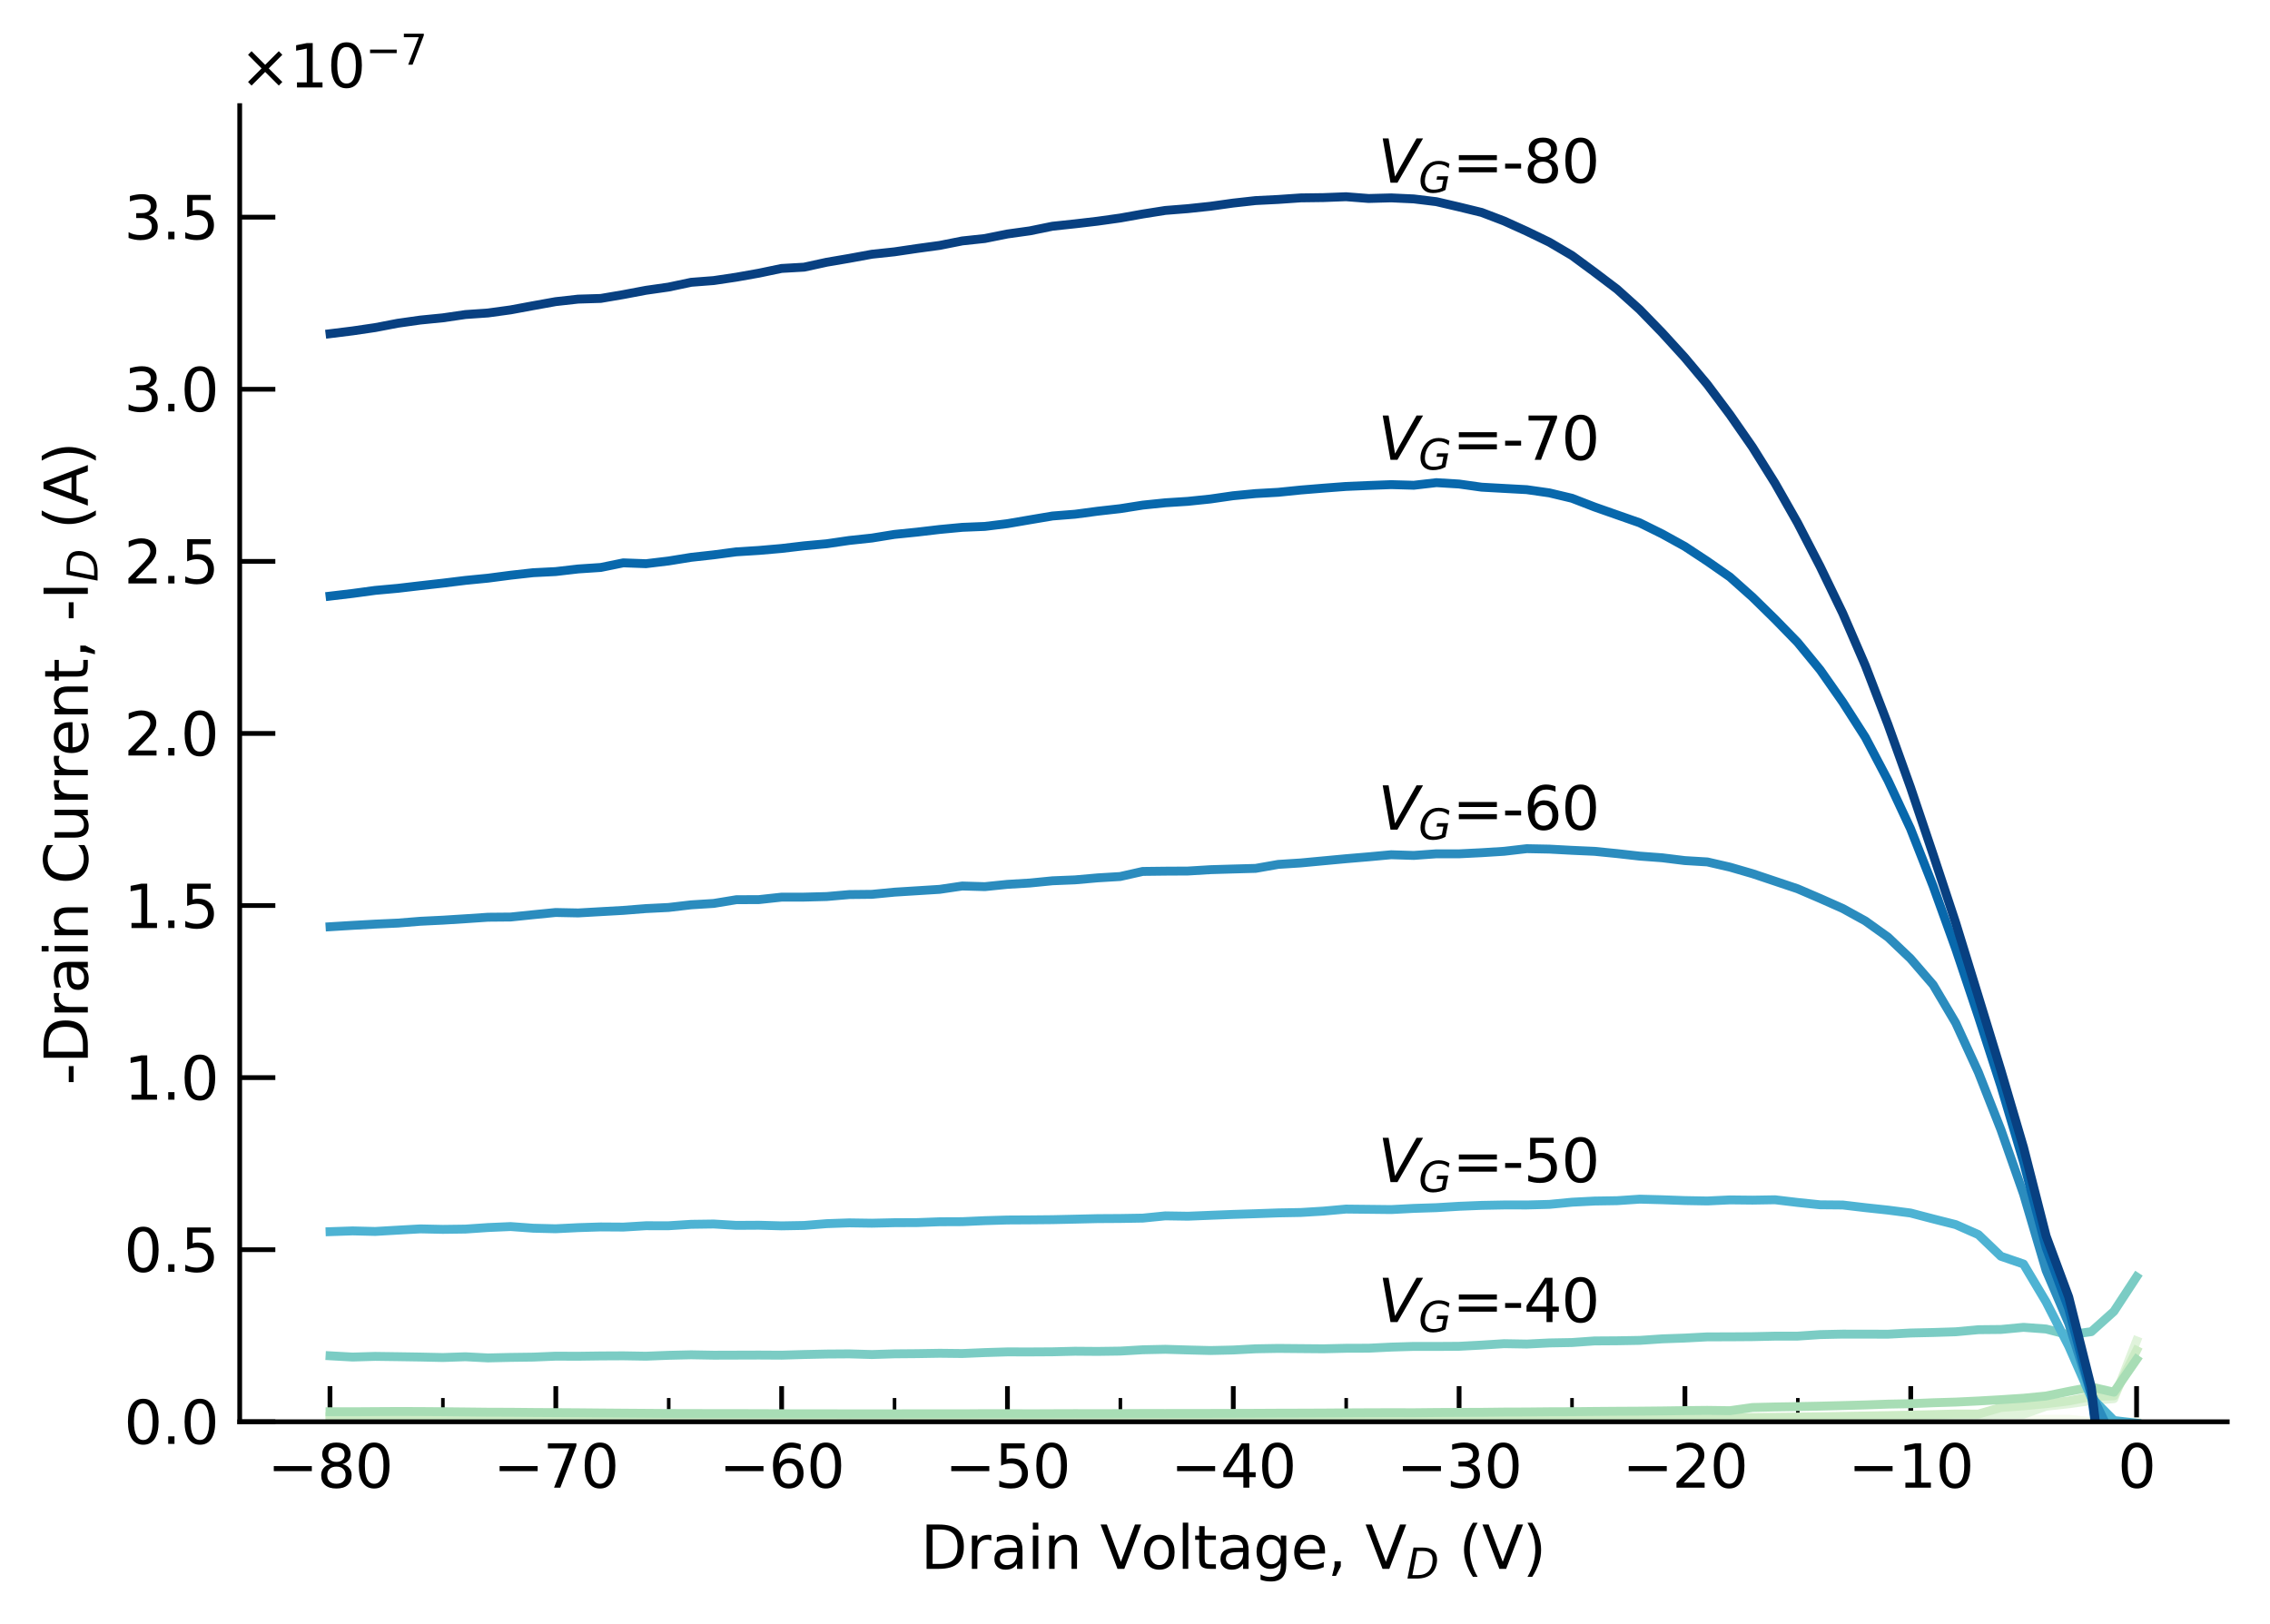 <?xml version="1.0" encoding="utf-8" standalone="no"?>
<!DOCTYPE svg PUBLIC "-//W3C//DTD SVG 1.1//EN"
  "http://www.w3.org/Graphics/SVG/1.1/DTD/svg11.dtd">
<svg xmlns:xlink="http://www.w3.org/1999/xlink" width="382.378pt" height="273.637pt" viewBox="0 0 382.378 273.637" xmlns="http://www.w3.org/2000/svg" version="1.1">
 <defs>
  <style type="text/css">*{stroke-linejoin: round; stroke-linecap: butt}</style>
 </defs>
 <g id="figure_1">
  <g id="patch_1">
   <path d="M 0 273.637 
L 382.378 273.637 
L 382.378 0 
L 0 0 
z
" style="fill: #ffffff"/>
  </g>
  <g id="axes_1">
   <g id="patch_2">
    <path d="M 40.378 239.558 
L 375.178 239.558 
L 375.178 17.798 
L 40.378 17.798 
z
" style="fill: #ffffff"/>
   </g>
   <g id="matplotlib.axis_1">
    <g id="xtick_1">
     <g id="line2d_1">
      <defs>
       <path id="mc7aa6b0d87" d="M 0 0 
L 0 -6 
" style="stroke: #000000; stroke-width: 0.8"/>
      </defs>
      <g>
       <use xlink:href="#mc7aa6b0d87" x="55.585" y="239.558" style="stroke: #000000; stroke-width: 0.8"/>
      </g>
     </g>
     <g id="text_1">
      <!-- −80 -->
      <g transform="translate(45.033 250.657) scale(0.1 -0.1)">
       <defs>
        <path id="DejaVuSans-2212" d="M 678 2272 
L 4684 2272 
L 4684 1741 
L 678 1741 
L 678 2272 
z
" transform="scale(0.016)"/>
        <path id="DejaVuSans-38" d="M 2034 2216 
Q 1584 2216 1326 1975 
Q 1069 1734 1069 1313 
Q 1069 891 1326 650 
Q 1584 409 2034 409 
Q 2484 409 2743 651 
Q 3003 894 3003 1313 
Q 3003 1734 2745 1975 
Q 2488 2216 2034 2216 
z
M 1403 2484 
Q 997 2584 770 2862 
Q 544 3141 544 3541 
Q 544 4100 942 4425 
Q 1341 4750 2034 4750 
Q 2731 4750 3128 4425 
Q 3525 4100 3525 3541 
Q 3525 3141 3298 2862 
Q 3072 2584 2669 2484 
Q 3125 2378 3379 2068 
Q 3634 1759 3634 1313 
Q 3634 634 3220 271 
Q 2806 -91 2034 -91 
Q 1263 -91 848 271 
Q 434 634 434 1313 
Q 434 1759 690 2068 
Q 947 2378 1403 2484 
z
M 1172 3481 
Q 1172 3119 1398 2916 
Q 1625 2713 2034 2713 
Q 2441 2713 2670 2916 
Q 2900 3119 2900 3481 
Q 2900 3844 2670 4047 
Q 2441 4250 2034 4250 
Q 1625 4250 1398 4047 
Q 1172 3844 1172 3481 
z
" transform="scale(0.016)"/>
        <path id="DejaVuSans-30" d="M 2034 4250 
Q 1547 4250 1301 3770 
Q 1056 3291 1056 2328 
Q 1056 1369 1301 889 
Q 1547 409 2034 409 
Q 2525 409 2770 889 
Q 3016 1369 3016 2328 
Q 3016 3291 2770 3770 
Q 2525 4250 2034 4250 
z
M 2034 4750 
Q 2819 4750 3233 4129 
Q 3647 3509 3647 2328 
Q 3647 1150 3233 529 
Q 2819 -91 2034 -91 
Q 1250 -91 836 529 
Q 422 1150 422 2328 
Q 422 3509 836 4129 
Q 1250 4750 2034 4750 
z
" transform="scale(0.016)"/>
       </defs>
       <use xlink:href="#DejaVuSans-2212"/>
       <use xlink:href="#DejaVuSans-38" x="83.789"/>
       <use xlink:href="#DejaVuSans-30" x="147.412"/>
      </g>
     </g>
    </g>
    <g id="xtick_2">
     <g id="line2d_2">
      <g>
       <use xlink:href="#mc7aa6b0d87" x="93.625" y="239.558" style="stroke: #000000; stroke-width: 0.8"/>
      </g>
     </g>
     <g id="text_2">
      <!-- −70 -->
      <g transform="translate(83.073 250.657) scale(0.1 -0.1)">
       <defs>
        <path id="DejaVuSans-37" d="M 525 4666 
L 3525 4666 
L 3525 4397 
L 1831 0 
L 1172 0 
L 2766 4134 
L 525 4134 
L 525 4666 
z
" transform="scale(0.016)"/>
       </defs>
       <use xlink:href="#DejaVuSans-2212"/>
       <use xlink:href="#DejaVuSans-37" x="83.789"/>
       <use xlink:href="#DejaVuSans-30" x="147.412"/>
      </g>
     </g>
    </g>
    <g id="xtick_3">
     <g id="line2d_3">
      <g>
       <use xlink:href="#mc7aa6b0d87" x="131.665" y="239.558" style="stroke: #000000; stroke-width: 0.8"/>
      </g>
     </g>
     <g id="text_3">
      <!-- −60 -->
      <g transform="translate(121.112 250.657) scale(0.1 -0.1)">
       <defs>
        <path id="DejaVuSans-36" d="M 2113 2584 
Q 1688 2584 1439 2293 
Q 1191 2003 1191 1497 
Q 1191 994 1439 701 
Q 1688 409 2113 409 
Q 2538 409 2786 701 
Q 3034 994 3034 1497 
Q 3034 2003 2786 2293 
Q 2538 2584 2113 2584 
z
M 3366 4563 
L 3366 3988 
Q 3128 4100 2886 4159 
Q 2644 4219 2406 4219 
Q 1781 4219 1451 3797 
Q 1122 3375 1075 2522 
Q 1259 2794 1537 2939 
Q 1816 3084 2150 3084 
Q 2853 3084 3261 2657 
Q 3669 2231 3669 1497 
Q 3669 778 3244 343 
Q 2819 -91 2113 -91 
Q 1303 -91 875 529 
Q 447 1150 447 2328 
Q 447 3434 972 4092 
Q 1497 4750 2381 4750 
Q 2619 4750 2861 4703 
Q 3103 4656 3366 4563 
z
" transform="scale(0.016)"/>
       </defs>
       <use xlink:href="#DejaVuSans-2212"/>
       <use xlink:href="#DejaVuSans-36" x="83.789"/>
       <use xlink:href="#DejaVuSans-30" x="147.412"/>
      </g>
     </g>
    </g>
    <g id="xtick_4">
     <g id="line2d_4">
      <g>
       <use xlink:href="#mc7aa6b0d87" x="169.704" y="239.558" style="stroke: #000000; stroke-width: 0.8"/>
      </g>
     </g>
     <g id="text_4">
      <!-- −50 -->
      <g transform="translate(159.152 250.657) scale(0.1 -0.1)">
       <defs>
        <path id="DejaVuSans-35" d="M 691 4666 
L 3169 4666 
L 3169 4134 
L 1269 4134 
L 1269 2991 
Q 1406 3038 1543 3061 
Q 1681 3084 1819 3084 
Q 2600 3084 3056 2656 
Q 3513 2228 3513 1497 
Q 3513 744 3044 326 
Q 2575 -91 1722 -91 
Q 1428 -91 1123 -41 
Q 819 9 494 109 
L 494 744 
Q 775 591 1075 516 
Q 1375 441 1709 441 
Q 2250 441 2565 725 
Q 2881 1009 2881 1497 
Q 2881 1984 2565 2268 
Q 2250 2553 1709 2553 
Q 1456 2553 1204 2497 
Q 953 2441 691 2322 
L 691 4666 
z
" transform="scale(0.016)"/>
       </defs>
       <use xlink:href="#DejaVuSans-2212"/>
       <use xlink:href="#DejaVuSans-35" x="83.789"/>
       <use xlink:href="#DejaVuSans-30" x="147.412"/>
      </g>
     </g>
    </g>
    <g id="xtick_5">
     <g id="line2d_5">
      <g>
       <use xlink:href="#mc7aa6b0d87" x="207.744" y="239.558" style="stroke: #000000; stroke-width: 0.8"/>
      </g>
     </g>
     <g id="text_5">
      <!-- −40 -->
      <g transform="translate(197.192 250.657) scale(0.1 -0.1)">
       <defs>
        <path id="DejaVuSans-34" d="M 2419 4116 
L 825 1625 
L 2419 1625 
L 2419 4116 
z
M 2253 4666 
L 3047 4666 
L 3047 1625 
L 3713 1625 
L 3713 1100 
L 3047 1100 
L 3047 0 
L 2419 0 
L 2419 1100 
L 313 1100 
L 313 1709 
L 2253 4666 
z
" transform="scale(0.016)"/>
       </defs>
       <use xlink:href="#DejaVuSans-2212"/>
       <use xlink:href="#DejaVuSans-34" x="83.789"/>
       <use xlink:href="#DejaVuSans-30" x="147.412"/>
      </g>
     </g>
    </g>
    <g id="xtick_6">
     <g id="line2d_6">
      <g>
       <use xlink:href="#mc7aa6b0d87" x="245.783" y="239.558" style="stroke: #000000; stroke-width: 0.8"/>
      </g>
     </g>
     <g id="text_6">
      <!-- −30 -->
      <g transform="translate(235.231 250.657) scale(0.1 -0.1)">
       <defs>
        <path id="DejaVuSans-33" d="M 2597 2516 
Q 3050 2419 3304 2112 
Q 3559 1806 3559 1356 
Q 3559 666 3084 287 
Q 2609 -91 1734 -91 
Q 1441 -91 1130 -33 
Q 819 25 488 141 
L 488 750 
Q 750 597 1062 519 
Q 1375 441 1716 441 
Q 2309 441 2620 675 
Q 2931 909 2931 1356 
Q 2931 1769 2642 2001 
Q 2353 2234 1838 2234 
L 1294 2234 
L 1294 2753 
L 1863 2753 
Q 2328 2753 2575 2939 
Q 2822 3125 2822 3475 
Q 2822 3834 2567 4026 
Q 2313 4219 1838 4219 
Q 1578 4219 1281 4162 
Q 984 4106 628 3988 
L 628 4550 
Q 988 4650 1302 4700 
Q 1616 4750 1894 4750 
Q 2613 4750 3031 4423 
Q 3450 4097 3450 3541 
Q 3450 3153 3228 2886 
Q 3006 2619 2597 2516 
z
" transform="scale(0.016)"/>
       </defs>
       <use xlink:href="#DejaVuSans-2212"/>
       <use xlink:href="#DejaVuSans-33" x="83.789"/>
       <use xlink:href="#DejaVuSans-30" x="147.412"/>
      </g>
     </g>
    </g>
    <g id="xtick_7">
     <g id="line2d_7">
      <g>
       <use xlink:href="#mc7aa6b0d87" x="283.823" y="239.558" style="stroke: #000000; stroke-width: 0.8"/>
      </g>
     </g>
     <g id="text_7">
      <!-- −20 -->
      <g transform="translate(273.271 250.657) scale(0.1 -0.1)">
       <defs>
        <path id="DejaVuSans-32" d="M 1228 531 
L 3431 531 
L 3431 0 
L 469 0 
L 469 531 
Q 828 903 1448 1529 
Q 2069 2156 2228 2338 
Q 2531 2678 2651 2914 
Q 2772 3150 2772 3378 
Q 2772 3750 2511 3984 
Q 2250 4219 1831 4219 
Q 1534 4219 1204 4116 
Q 875 4013 500 3803 
L 500 4441 
Q 881 4594 1212 4672 
Q 1544 4750 1819 4750 
Q 2544 4750 2975 4387 
Q 3406 4025 3406 3419 
Q 3406 3131 3298 2873 
Q 3191 2616 2906 2266 
Q 2828 2175 2409 1742 
Q 1991 1309 1228 531 
z
" transform="scale(0.016)"/>
       </defs>
       <use xlink:href="#DejaVuSans-2212"/>
       <use xlink:href="#DejaVuSans-32" x="83.789"/>
       <use xlink:href="#DejaVuSans-30" x="147.412"/>
      </g>
     </g>
    </g>
    <g id="xtick_8">
     <g id="line2d_8">
      <g>
       <use xlink:href="#mc7aa6b0d87" x="321.863" y="239.558" style="stroke: #000000; stroke-width: 0.8"/>
      </g>
     </g>
     <g id="text_8">
      <!-- −10 -->
      <g transform="translate(311.31 250.657) scale(0.1 -0.1)">
       <defs>
        <path id="DejaVuSans-31" d="M 794 531 
L 1825 531 
L 1825 4091 
L 703 3866 
L 703 4441 
L 1819 4666 
L 2450 4666 
L 2450 531 
L 3481 531 
L 3481 0 
L 794 0 
L 794 531 
z
" transform="scale(0.016)"/>
       </defs>
       <use xlink:href="#DejaVuSans-2212"/>
       <use xlink:href="#DejaVuSans-31" x="83.789"/>
       <use xlink:href="#DejaVuSans-30" x="147.412"/>
      </g>
     </g>
    </g>
    <g id="xtick_9">
     <g id="line2d_9">
      <g>
       <use xlink:href="#mc7aa6b0d87" x="359.902" y="239.558" style="stroke: #000000; stroke-width: 0.8"/>
      </g>
     </g>
     <g id="text_9">
      <!-- 0 -->
      <g transform="translate(356.721 250.657) scale(0.1 -0.1)">
       <use xlink:href="#DejaVuSans-30"/>
      </g>
     </g>
    </g>
    <g id="xtick_10">
     <g id="line2d_10">
      <defs>
       <path id="m4947ca4da3" d="M 0 0 
L 0 -4 
" style="stroke: #000000; stroke-width: 0.6"/>
      </defs>
      <g>
       <use xlink:href="#m4947ca4da3" x="74.605" y="239.558" style="stroke: #000000; stroke-width: 0.6"/>
      </g>
     </g>
    </g>
    <g id="xtick_11">
     <g id="line2d_11">
      <g>
       <use xlink:href="#m4947ca4da3" x="112.645" y="239.558" style="stroke: #000000; stroke-width: 0.6"/>
      </g>
     </g>
    </g>
    <g id="xtick_12">
     <g id="line2d_12">
      <g>
       <use xlink:href="#m4947ca4da3" x="150.684" y="239.558" style="stroke: #000000; stroke-width: 0.6"/>
      </g>
     </g>
    </g>
    <g id="xtick_13">
     <g id="line2d_13">
      <g>
       <use xlink:href="#m4947ca4da3" x="188.724" y="239.558" style="stroke: #000000; stroke-width: 0.6"/>
      </g>
     </g>
    </g>
    <g id="xtick_14">
     <g id="line2d_14">
      <g>
       <use xlink:href="#m4947ca4da3" x="226.764" y="239.558" style="stroke: #000000; stroke-width: 0.6"/>
      </g>
     </g>
    </g>
    <g id="xtick_15">
     <g id="line2d_15">
      <g>
       <use xlink:href="#m4947ca4da3" x="264.803" y="239.558" style="stroke: #000000; stroke-width: 0.6"/>
      </g>
     </g>
    </g>
    <g id="xtick_16">
     <g id="line2d_16">
      <g>
       <use xlink:href="#m4947ca4da3" x="302.843" y="239.558" style="stroke: #000000; stroke-width: 0.6"/>
      </g>
     </g>
    </g>
    <g id="xtick_17">
     <g id="line2d_17">
      <g>
       <use xlink:href="#m4947ca4da3" x="340.882" y="239.558" style="stroke: #000000; stroke-width: 0.6"/>
      </g>
     </g>
    </g>
    <g id="text_10">
     <!-- Drain Voltage, V$_D$ (V) -->
     <g transform="translate(155.078 264.337) scale(0.1 -0.1)">
      <defs>
       <path id="DejaVuSans-44" d="M 1259 4147 
L 1259 519 
L 2022 519 
Q 2988 519 3436 956 
Q 3884 1394 3884 2338 
Q 3884 3275 3436 3711 
Q 2988 4147 2022 4147 
L 1259 4147 
z
M 628 4666 
L 1925 4666 
Q 3281 4666 3915 4102 
Q 4550 3538 4550 2338 
Q 4550 1131 3912 565 
Q 3275 0 1925 0 
L 628 0 
L 628 4666 
z
" transform="scale(0.016)"/>
       <path id="DejaVuSans-72" d="M 2631 2963 
Q 2534 3019 2420 3045 
Q 2306 3072 2169 3072 
Q 1681 3072 1420 2755 
Q 1159 2438 1159 1844 
L 1159 0 
L 581 0 
L 581 3500 
L 1159 3500 
L 1159 2956 
Q 1341 3275 1631 3429 
Q 1922 3584 2338 3584 
Q 2397 3584 2469 3576 
Q 2541 3569 2628 3553 
L 2631 2963 
z
" transform="scale(0.016)"/>
       <path id="DejaVuSans-61" d="M 2194 1759 
Q 1497 1759 1228 1600 
Q 959 1441 959 1056 
Q 959 750 1161 570 
Q 1363 391 1709 391 
Q 2188 391 2477 730 
Q 2766 1069 2766 1631 
L 2766 1759 
L 2194 1759 
z
M 3341 1997 
L 3341 0 
L 2766 0 
L 2766 531 
Q 2569 213 2275 61 
Q 1981 -91 1556 -91 
Q 1019 -91 701 211 
Q 384 513 384 1019 
Q 384 1609 779 1909 
Q 1175 2209 1959 2209 
L 2766 2209 
L 2766 2266 
Q 2766 2663 2505 2880 
Q 2244 3097 1772 3097 
Q 1472 3097 1187 3025 
Q 903 2953 641 2809 
L 641 3341 
Q 956 3463 1253 3523 
Q 1550 3584 1831 3584 
Q 2591 3584 2966 3190 
Q 3341 2797 3341 1997 
z
" transform="scale(0.016)"/>
       <path id="DejaVuSans-69" d="M 603 3500 
L 1178 3500 
L 1178 0 
L 603 0 
L 603 3500 
z
M 603 4863 
L 1178 4863 
L 1178 4134 
L 603 4134 
L 603 4863 
z
" transform="scale(0.016)"/>
       <path id="DejaVuSans-6e" d="M 3513 2113 
L 3513 0 
L 2938 0 
L 2938 2094 
Q 2938 2591 2744 2837 
Q 2550 3084 2163 3084 
Q 1697 3084 1428 2787 
Q 1159 2491 1159 1978 
L 1159 0 
L 581 0 
L 581 3500 
L 1159 3500 
L 1159 2956 
Q 1366 3272 1645 3428 
Q 1925 3584 2291 3584 
Q 2894 3584 3203 3211 
Q 3513 2838 3513 2113 
z
" transform="scale(0.016)"/>
       <path id="DejaVuSans-20" transform="scale(0.016)"/>
       <path id="DejaVuSans-56" d="M 1831 0 
L 50 4666 
L 709 4666 
L 2188 738 
L 3669 4666 
L 4325 4666 
L 2547 0 
L 1831 0 
z
" transform="scale(0.016)"/>
       <path id="DejaVuSans-6f" d="M 1959 3097 
Q 1497 3097 1228 2736 
Q 959 2375 959 1747 
Q 959 1119 1226 758 
Q 1494 397 1959 397 
Q 2419 397 2687 759 
Q 2956 1122 2956 1747 
Q 2956 2369 2687 2733 
Q 2419 3097 1959 3097 
z
M 1959 3584 
Q 2709 3584 3137 3096 
Q 3566 2609 3566 1747 
Q 3566 888 3137 398 
Q 2709 -91 1959 -91 
Q 1206 -91 779 398 
Q 353 888 353 1747 
Q 353 2609 779 3096 
Q 1206 3584 1959 3584 
z
" transform="scale(0.016)"/>
       <path id="DejaVuSans-6c" d="M 603 4863 
L 1178 4863 
L 1178 0 
L 603 0 
L 603 4863 
z
" transform="scale(0.016)"/>
       <path id="DejaVuSans-74" d="M 1172 4494 
L 1172 3500 
L 2356 3500 
L 2356 3053 
L 1172 3053 
L 1172 1153 
Q 1172 725 1289 603 
Q 1406 481 1766 481 
L 2356 481 
L 2356 0 
L 1766 0 
Q 1100 0 847 248 
Q 594 497 594 1153 
L 594 3053 
L 172 3053 
L 172 3500 
L 594 3500 
L 594 4494 
L 1172 4494 
z
" transform="scale(0.016)"/>
       <path id="DejaVuSans-67" d="M 2906 1791 
Q 2906 2416 2648 2759 
Q 2391 3103 1925 3103 
Q 1463 3103 1205 2759 
Q 947 2416 947 1791 
Q 947 1169 1205 825 
Q 1463 481 1925 481 
Q 2391 481 2648 825 
Q 2906 1169 2906 1791 
z
M 3481 434 
Q 3481 -459 3084 -895 
Q 2688 -1331 1869 -1331 
Q 1566 -1331 1297 -1286 
Q 1028 -1241 775 -1147 
L 775 -588 
Q 1028 -725 1275 -790 
Q 1522 -856 1778 -856 
Q 2344 -856 2625 -561 
Q 2906 -266 2906 331 
L 2906 616 
Q 2728 306 2450 153 
Q 2172 0 1784 0 
Q 1141 0 747 490 
Q 353 981 353 1791 
Q 353 2603 747 3093 
Q 1141 3584 1784 3584 
Q 2172 3584 2450 3431 
Q 2728 3278 2906 2969 
L 2906 3500 
L 3481 3500 
L 3481 434 
z
" transform="scale(0.016)"/>
       <path id="DejaVuSans-65" d="M 3597 1894 
L 3597 1613 
L 953 1613 
Q 991 1019 1311 708 
Q 1631 397 2203 397 
Q 2534 397 2845 478 
Q 3156 559 3463 722 
L 3463 178 
Q 3153 47 2828 -22 
Q 2503 -91 2169 -91 
Q 1331 -91 842 396 
Q 353 884 353 1716 
Q 353 2575 817 3079 
Q 1281 3584 2069 3584 
Q 2775 3584 3186 3129 
Q 3597 2675 3597 1894 
z
M 3022 2063 
Q 3016 2534 2758 2815 
Q 2500 3097 2075 3097 
Q 1594 3097 1305 2825 
Q 1016 2553 972 2059 
L 3022 2063 
z
" transform="scale(0.016)"/>
       <path id="DejaVuSans-2c" d="M 750 794 
L 1409 794 
L 1409 256 
L 897 -744 
L 494 -744 
L 750 256 
L 750 794 
z
" transform="scale(0.016)"/>
       <path id="DejaVuSans-Oblique-44" d="M 1081 4666 
L 2438 4666 
Q 3519 4666 4070 4208 
Q 4622 3750 4622 2847 
Q 4622 2250 4412 1698 
Q 4203 1147 3834 769 
Q 3463 381 2891 190 
Q 2319 0 1538 0 
L 172 0 
L 1081 4666 
z
M 1613 4147 
L 909 519 
L 1734 519 
Q 2794 519 3375 1128 
Q 3956 1738 3956 2847 
Q 3956 3519 3581 3833 
Q 3206 4147 2406 4147 
L 1613 4147 
z
" transform="scale(0.016)"/>
       <path id="DejaVuSans-28" d="M 1984 4856 
Q 1566 4138 1362 3434 
Q 1159 2731 1159 2009 
Q 1159 1288 1364 580 
Q 1569 -128 1984 -844 
L 1484 -844 
Q 1016 -109 783 600 
Q 550 1309 550 2009 
Q 550 2706 781 3412 
Q 1013 4119 1484 4856 
L 1984 4856 
z
" transform="scale(0.016)"/>
       <path id="DejaVuSans-29" d="M 513 4856 
L 1013 4856 
Q 1481 4119 1714 3412 
Q 1947 2706 1947 2009 
Q 1947 1309 1714 600 
Q 1481 -109 1013 -844 
L 513 -844 
Q 928 -128 1133 580 
Q 1338 1288 1338 2009 
Q 1338 2731 1133 3434 
Q 928 4138 513 4856 
z
" transform="scale(0.016)"/>
      </defs>
      <use xlink:href="#DejaVuSans-44" transform="translate(0 0.016)"/>
      <use xlink:href="#DejaVuSans-72" transform="translate(77.002 0.016)"/>
      <use xlink:href="#DejaVuSans-61" transform="translate(118.115 0.016)"/>
      <use xlink:href="#DejaVuSans-69" transform="translate(179.395 0.016)"/>
      <use xlink:href="#DejaVuSans-6e" transform="translate(207.178 0.016)"/>
      <use xlink:href="#DejaVuSans-20" transform="translate(270.557 0.016)"/>
      <use xlink:href="#DejaVuSans-56" transform="translate(302.344 0.016)"/>
      <use xlink:href="#DejaVuSans-6f" transform="translate(370.752 0.016)"/>
      <use xlink:href="#DejaVuSans-6c" transform="translate(431.934 0.016)"/>
      <use xlink:href="#DejaVuSans-74" transform="translate(459.717 0.016)"/>
      <use xlink:href="#DejaVuSans-61" transform="translate(498.926 0.016)"/>
      <use xlink:href="#DejaVuSans-67" transform="translate(560.205 0.016)"/>
      <use xlink:href="#DejaVuSans-65" transform="translate(623.682 0.016)"/>
      <use xlink:href="#DejaVuSans-2c" transform="translate(685.205 0.016)"/>
      <use xlink:href="#DejaVuSans-20" transform="translate(716.992 0.016)"/>
      <use xlink:href="#DejaVuSans-56" transform="translate(748.779 0.016)"/>
      <use xlink:href="#DejaVuSans-Oblique-44" transform="translate(818.145 -16.391) scale(0.7)"/>
      <use xlink:href="#DejaVuSans-20" transform="translate(874.78 0.016)"/>
      <use xlink:href="#DejaVuSans-28" transform="translate(906.567 0.016)"/>
      <use xlink:href="#DejaVuSans-56" transform="translate(945.581 0.016)"/>
      <use xlink:href="#DejaVuSans-29" transform="translate(1013.989 0.016)"/>
     </g>
    </g>
   </g>
   <g id="matplotlib.axis_2">
    <g id="ytick_1">
     <g id="line2d_18">
      <defs>
       <path id="mcfa70ea56a" d="M 0 0 
L 6 0 
" style="stroke: #000000; stroke-width: 0.8"/>
      </defs>
      <g>
       <use xlink:href="#mcfa70ea56a" x="40.378" y="239.558" style="stroke: #000000; stroke-width: 0.8"/>
      </g>
     </g>
     <g id="text_11">
      <!-- $\mathdefault{0.0}$ -->
      <g transform="translate(20.878 243.358) scale(0.1 -0.1)">
       <defs>
        <path id="DejaVuSans-2e" d="M 684 794 
L 1344 794 
L 1344 0 
L 684 0 
L 684 794 
z
" transform="scale(0.016)"/>
       </defs>
       <use xlink:href="#DejaVuSans-30" transform="translate(0 0.781)"/>
       <use xlink:href="#DejaVuSans-2e" transform="translate(63.623 0.781)"/>
       <use xlink:href="#DejaVuSans-30" transform="translate(95.41 0.781)"/>
      </g>
     </g>
    </g>
    <g id="ytick_2">
     <g id="line2d_19">
      <g>
       <use xlink:href="#mcfa70ea56a" x="40.378" y="210.563" style="stroke: #000000; stroke-width: 0.8"/>
      </g>
     </g>
     <g id="text_12">
      <!-- $\mathdefault{0.5}$ -->
      <g transform="translate(20.878 214.363) scale(0.1 -0.1)">
       <use xlink:href="#DejaVuSans-30" transform="translate(0 0.781)"/>
       <use xlink:href="#DejaVuSans-2e" transform="translate(63.623 0.781)"/>
       <use xlink:href="#DejaVuSans-35" transform="translate(95.41 0.781)"/>
      </g>
     </g>
    </g>
    <g id="ytick_3">
     <g id="line2d_20">
      <g>
       <use xlink:href="#mcfa70ea56a" x="40.378" y="181.568" style="stroke: #000000; stroke-width: 0.8"/>
      </g>
     </g>
     <g id="text_13">
      <!-- $\mathdefault{1.0}$ -->
      <g transform="translate(20.878 185.367) scale(0.1 -0.1)">
       <use xlink:href="#DejaVuSans-31" transform="translate(0 0.781)"/>
       <use xlink:href="#DejaVuSans-2e" transform="translate(63.623 0.781)"/>
       <use xlink:href="#DejaVuSans-30" transform="translate(95.41 0.781)"/>
      </g>
     </g>
    </g>
    <g id="ytick_4">
     <g id="line2d_21">
      <g>
       <use xlink:href="#mcfa70ea56a" x="40.378" y="152.573" style="stroke: #000000; stroke-width: 0.8"/>
      </g>
     </g>
     <g id="text_14">
      <!-- $\mathdefault{1.5}$ -->
      <g transform="translate(20.878 156.372) scale(0.1 -0.1)">
       <use xlink:href="#DejaVuSans-31" transform="translate(0 0.094)"/>
       <use xlink:href="#DejaVuSans-2e" transform="translate(63.623 0.094)"/>
       <use xlink:href="#DejaVuSans-35" transform="translate(95.41 0.094)"/>
      </g>
     </g>
    </g>
    <g id="ytick_5">
     <g id="line2d_22">
      <g>
       <use xlink:href="#mcfa70ea56a" x="40.378" y="123.578" style="stroke: #000000; stroke-width: 0.8"/>
      </g>
     </g>
     <g id="text_15">
      <!-- $\mathdefault{2.0}$ -->
      <g transform="translate(20.878 127.377) scale(0.1 -0.1)">
       <use xlink:href="#DejaVuSans-32" transform="translate(0 0.781)"/>
       <use xlink:href="#DejaVuSans-2e" transform="translate(63.623 0.781)"/>
       <use xlink:href="#DejaVuSans-30" transform="translate(95.41 0.781)"/>
      </g>
     </g>
    </g>
    <g id="ytick_6">
     <g id="line2d_23">
      <g>
       <use xlink:href="#mcfa70ea56a" x="40.378" y="94.583" style="stroke: #000000; stroke-width: 0.8"/>
      </g>
     </g>
     <g id="text_16">
      <!-- $\mathdefault{2.5}$ -->
      <g transform="translate(20.878 98.382) scale(0.1 -0.1)">
       <use xlink:href="#DejaVuSans-32" transform="translate(0 0.781)"/>
       <use xlink:href="#DejaVuSans-2e" transform="translate(63.623 0.781)"/>
       <use xlink:href="#DejaVuSans-35" transform="translate(95.41 0.781)"/>
      </g>
     </g>
    </g>
    <g id="ytick_7">
     <g id="line2d_24">
      <g>
       <use xlink:href="#mcfa70ea56a" x="40.378" y="65.588" style="stroke: #000000; stroke-width: 0.8"/>
      </g>
     </g>
     <g id="text_17">
      <!-- $\mathdefault{3.0}$ -->
      <g transform="translate(20.878 69.387) scale(0.1 -0.1)">
       <use xlink:href="#DejaVuSans-33" transform="translate(0 0.781)"/>
       <use xlink:href="#DejaVuSans-2e" transform="translate(63.623 0.781)"/>
       <use xlink:href="#DejaVuSans-30" transform="translate(95.41 0.781)"/>
      </g>
     </g>
    </g>
    <g id="ytick_8">
     <g id="line2d_25">
      <g>
       <use xlink:href="#mcfa70ea56a" x="40.378" y="36.593" style="stroke: #000000; stroke-width: 0.8"/>
      </g>
     </g>
     <g id="text_18">
      <!-- $\mathdefault{3.5}$ -->
      <g transform="translate(20.878 40.392) scale(0.1 -0.1)">
       <use xlink:href="#DejaVuSans-33" transform="translate(0 0.781)"/>
       <use xlink:href="#DejaVuSans-2e" transform="translate(63.623 0.781)"/>
       <use xlink:href="#DejaVuSans-35" transform="translate(95.41 0.781)"/>
      </g>
     </g>
    </g>
    <g id="text_19">
     <!-- -Drain Current, -I$_D$ (A) -->
     <g transform="translate(14.798 182.828) rotate(-90) scale(0.1 -0.1)">
      <defs>
       <path id="DejaVuSans-2d" d="M 313 2009 
L 1997 2009 
L 1997 1497 
L 313 1497 
L 313 2009 
z
" transform="scale(0.016)"/>
       <path id="DejaVuSans-43" d="M 4122 4306 
L 4122 3641 
Q 3803 3938 3442 4084 
Q 3081 4231 2675 4231 
Q 1875 4231 1450 3742 
Q 1025 3253 1025 2328 
Q 1025 1406 1450 917 
Q 1875 428 2675 428 
Q 3081 428 3442 575 
Q 3803 722 4122 1019 
L 4122 359 
Q 3791 134 3420 21 
Q 3050 -91 2638 -91 
Q 1578 -91 968 557 
Q 359 1206 359 2328 
Q 359 3453 968 4101 
Q 1578 4750 2638 4750 
Q 3056 4750 3426 4639 
Q 3797 4528 4122 4306 
z
" transform="scale(0.016)"/>
       <path id="DejaVuSans-75" d="M 544 1381 
L 544 3500 
L 1119 3500 
L 1119 1403 
Q 1119 906 1312 657 
Q 1506 409 1894 409 
Q 2359 409 2629 706 
Q 2900 1003 2900 1516 
L 2900 3500 
L 3475 3500 
L 3475 0 
L 2900 0 
L 2900 538 
Q 2691 219 2414 64 
Q 2138 -91 1772 -91 
Q 1169 -91 856 284 
Q 544 659 544 1381 
z
M 1991 3584 
L 1991 3584 
z
" transform="scale(0.016)"/>
       <path id="DejaVuSans-49" d="M 628 4666 
L 1259 4666 
L 1259 0 
L 628 0 
L 628 4666 
z
" transform="scale(0.016)"/>
       <path id="DejaVuSans-41" d="M 2188 4044 
L 1331 1722 
L 3047 1722 
L 2188 4044 
z
M 1831 4666 
L 2547 4666 
L 4325 0 
L 3669 0 
L 3244 1197 
L 1141 1197 
L 716 0 
L 50 0 
L 1831 4666 
z
" transform="scale(0.016)"/>
      </defs>
      <use xlink:href="#DejaVuSans-2d" transform="translate(0 0.016)"/>
      <use xlink:href="#DejaVuSans-44" transform="translate(36.084 0.016)"/>
      <use xlink:href="#DejaVuSans-72" transform="translate(113.086 0.016)"/>
      <use xlink:href="#DejaVuSans-61" transform="translate(154.199 0.016)"/>
      <use xlink:href="#DejaVuSans-69" transform="translate(215.479 0.016)"/>
      <use xlink:href="#DejaVuSans-6e" transform="translate(243.262 0.016)"/>
      <use xlink:href="#DejaVuSans-20" transform="translate(306.641 0.016)"/>
      <use xlink:href="#DejaVuSans-43" transform="translate(338.428 0.016)"/>
      <use xlink:href="#DejaVuSans-75" transform="translate(408.252 0.016)"/>
      <use xlink:href="#DejaVuSans-72" transform="translate(471.631 0.016)"/>
      <use xlink:href="#DejaVuSans-72" transform="translate(512.744 0.016)"/>
      <use xlink:href="#DejaVuSans-65" transform="translate(553.857 0.016)"/>
      <use xlink:href="#DejaVuSans-6e" transform="translate(615.381 0.016)"/>
      <use xlink:href="#DejaVuSans-74" transform="translate(678.76 0.016)"/>
      <use xlink:href="#DejaVuSans-2c" transform="translate(717.969 0.016)"/>
      <use xlink:href="#DejaVuSans-20" transform="translate(749.756 0.016)"/>
      <use xlink:href="#DejaVuSans-2d" transform="translate(781.543 0.016)"/>
      <use xlink:href="#DejaVuSans-49" transform="translate(817.627 0.016)"/>
      <use xlink:href="#DejaVuSans-Oblique-44" transform="translate(848.076 -16.391) scale(0.7)"/>
      <use xlink:href="#DejaVuSans-20" transform="translate(904.712 0.016)"/>
      <use xlink:href="#DejaVuSans-28" transform="translate(936.499 0.016)"/>
      <use xlink:href="#DejaVuSans-41" transform="translate(975.513 0.016)"/>
      <use xlink:href="#DejaVuSans-29" transform="translate(1043.921 0.016)"/>
     </g>
    </g>
    <g id="text_20">
     <!-- $\times\mathdefault{10^{−7}}\mathdefault{}$ -->
     <g transform="translate(40.378 14.798) scale(0.1 -0.1)">
      <defs>
       <path id="DejaVuSans-d7" d="M 4488 3438 
L 3059 2003 
L 4488 575 
L 4116 197 
L 2681 1631 
L 1247 197 
L 878 575 
L 2303 2003 
L 878 3438 
L 1247 3816 
L 2681 2381 
L 4116 3816 
L 4488 3438 
z
" transform="scale(0.016)"/>
      </defs>
      <use xlink:href="#DejaVuSans-d7" transform="translate(0 0.684)"/>
      <use xlink:href="#DejaVuSans-31" transform="translate(83.789 0.684)"/>
      <use xlink:href="#DejaVuSans-30" transform="translate(147.412 0.684)"/>
      <use xlink:href="#DejaVuSans-2212" transform="translate(211.992 38.966) scale(0.7)"/>
      <use xlink:href="#DejaVuSans-37" transform="translate(270.645 38.966) scale(0.7)"/>
     </g>
    </g>
   </g>
   <g id="line2d_26">
    <path d="M 359.895 239.554 
L 356.09 239.55 
L 352.281 239.528 
L 348.475 239.114 
L 344.667 239.138 
L 340.86 239.177 
L 337.053 239.212 
L 333.25 239.246 
L 329.442 239.275 
L 325.635 239.298 
L 321.827 239.318 
L 318.021 239.33 
L 314.213 239.339 
L 310.407 239.348 
L 306.604 239.357 
L 302.803 239.367 
L 299.001 239.375 
L 295.2 239.385 
L 291.399 239.394 
L 287.597 239.399 
L 283.8 239.401 
L 279.999 239.405 
L 276.196 239.405 
L 272.396 239.406 
L 268.594 239.406 
L 264.793 239.407 
L 260.992 239.407 
L 257.188 239.405 
L 253.38 239.406 
L 249.573 239.405 
L 245.766 239.404 
L 241.959 239.404 
L 238.152 239.404 
L 234.345 239.403 
L 230.542 239.403 
L 226.735 239.402 
L 222.928 239.403 
L 219.122 239.401 
L 215.314 239.402 
L 211.507 239.402 
L 207.699 239.401 
L 203.897 239.401 
L 200.096 239.401 
L 196.295 239.401 
L 192.494 239.401 
L 188.692 239.4 
L 184.891 239.399 
L 181.091 239.4 
L 177.293 239.398 
L 173.492 239.398 
L 169.691 239.397 
L 165.889 239.395 
L 162.089 239.395 
L 158.288 239.393 
L 154.485 239.391 
L 150.678 239.389 
L 146.87 239.388 
L 143.064 239.386 
L 139.257 239.383 
L 135.451 239.379 
L 131.643 239.377 
L 127.841 239.374 
L 124.033 239.369 
L 120.226 239.366 
L 116.419 239.36 
L 112.613 239.354 
L 108.805 239.348 
L 104.999 239.342 
L 101.194 239.332 
L 97.393 239.324 
L 93.591 239.311 
L 89.803 239.302 
L 86.001 239.29 
L 82.202 239.275 
L 78.4 239.261 
L 74.603 239.239 
L 70.802 239.215 
L 67.001 239.188 
L 63.2 239.153 
L 59.399 239.111 
L 55.597 239.058 
" clip-path="url(#pcc76f0a01b)" style="fill: none; stroke: #f7fcf0; stroke-width: 1.5; stroke-linecap: square"/>
   </g>
   <g id="line2d_27">
    <path d="M 359.895 225.931 
L 356.089 235.662 
L 352.282 235.989 
L 348.475 236.527 
L 344.668 236.937 
L 340.86 238.284 
L 337.052 238.299 
L 333.249 238.426 
L 329.441 238.531 
L 325.635 238.628 
L 321.827 238.713 
L 318.02 238.782 
L 314.212 238.841 
L 310.406 238.89 
L 306.604 238.933 
L 302.802 238.968 
L 299 239.002 
L 295.2 239.03 
L 291.399 239.055 
L 287.597 239.078 
L 283.8 239.099 
L 279.998 239.117 
L 276.196 239.133 
L 272.396 239.151 
L 268.595 239.164 
L 264.793 239.176 
L 260.992 239.189 
L 257.187 239.2 
L 253.38 239.209 
L 249.573 239.218 
L 245.766 239.226 
L 241.959 239.234 
L 238.152 239.24 
L 234.345 239.246 
L 230.542 239.254 
L 226.735 239.256 
L 222.928 239.262 
L 219.121 239.266 
L 215.314 239.269 
L 211.506 239.271 
L 207.7 239.274 
L 203.897 239.276 
L 200.096 239.276 
L 196.294 239.278 
L 192.493 239.277 
L 188.692 239.277 
L 184.891 239.275 
L 181.09 239.273 
L 177.293 239.27 
L 173.492 239.265 
L 169.691 239.261 
L 165.889 239.255 
L 162.089 239.249 
L 158.288 239.239 
L 154.485 239.232 
L 150.678 239.222 
L 146.869 239.208 
L 143.063 239.194 
L 139.257 239.181 
L 135.451 239.167 
L 131.643 239.148 
L 127.841 239.129 
L 124.033 239.104 
L 120.226 239.074 
L 116.419 239.039 
L 112.612 239 
L 108.805 238.962 
L 104.998 238.924 
L 101.194 238.884 
L 97.393 238.838 
L 93.591 238.793 
L 89.803 238.756 
L 86.001 238.708 
L 82.2 238.684 
L 78.399 238.681 
L 74.602 238.691 
L 70.802 238.705 
L 67 238.729 
L 63.2 238.743 
L 59.399 238.761 
L 55.597 238.773 
" clip-path="url(#pcc76f0a01b)" style="fill: none; stroke: #e0f3db; stroke-width: 1.5; stroke-linecap: square"/>
   </g>
   <g id="line2d_28">
    <path d="M 359.896 227.555 
L 356.089 235.189 
L 352.282 235.309 
L 348.475 236.049 
L 344.668 236.51 
L 340.861 236.866 
L 337.053 237.152 
L 333.249 238.263 
L 329.441 238.248 
L 325.634 238.35 
L 321.827 238.438 
L 318.02 238.515 
L 314.212 238.585 
L 310.405 238.647 
L 306.604 238.709 
L 302.802 238.757 
L 299 238.8 
L 295.2 238.836 
L 291.399 238.868 
L 287.595 238.896 
L 283.8 238.92 
L 279.998 238.943 
L 276.196 238.963 
L 272.395 238.982 
L 268.594 238.998 
L 264.792 239.015 
L 260.992 239.03 
L 257.187 239.042 
L 253.38 239.054 
L 249.572 239.066 
L 245.766 239.076 
L 241.958 239.084 
L 238.152 239.095 
L 234.345 239.102 
L 230.542 239.109 
L 226.735 239.117 
L 222.927 239.123 
L 219.121 239.128 
L 215.314 239.134 
L 211.506 239.14 
L 207.7 239.143 
L 203.897 239.147 
L 200.095 239.15 
L 196.294 239.153 
L 192.493 239.155 
L 188.692 239.156 
L 184.89 239.158 
L 181.09 239.159 
L 177.292 239.158 
L 173.491 239.157 
L 169.69 239.157 
L 165.889 239.152 
L 162.088 239.149 
L 158.288 239.145 
L 154.485 239.139 
L 150.678 239.132 
L 146.87 239.124 
L 143.062 239.116 
L 139.257 239.102 
L 135.45 239.091 
L 131.643 239.076 
L 127.84 239.062 
L 124.033 239.046 
L 120.225 239.025 
L 116.419 239 
L 112.612 238.97 
L 108.805 238.935 
L 104.998 238.899 
L 101.19 238.866 
L 97.392 238.839 
L 93.591 238.811 
L 89.802 238.771 
L 86 238.734 
L 82.2 238.7 
L 78.399 238.668 
L 74.602 238.65 
L 70.802 238.639 
L 67 238.641 
L 63.199 238.64 
L 59.399 238.653 
L 55.597 238.667 
" clip-path="url(#pcc76f0a01b)" style="fill: none; stroke: #ccebc5; stroke-width: 1.5; stroke-linecap: square"/>
   </g>
   <g id="line2d_29">
    <path d="M 359.896 229.063 
L 356.089 234.573 
L 352.281 233.698 
L 348.475 234.436 
L 344.667 235.215 
L 340.86 235.587 
L 337.053 235.836 
L 333.249 236.054 
L 329.442 236.237 
L 325.635 236.35 
L 321.827 236.513 
L 318.021 236.585 
L 314.212 236.72 
L 310.406 236.825 
L 306.605 236.922 
L 302.803 236.999 
L 299.001 237.061 
L 295.199 237.152 
L 291.398 237.687 
L 287.595 237.634 
L 283.798 237.674 
L 279.997 237.729 
L 276.195 237.767 
L 272.394 237.788 
L 268.593 237.816 
L 264.791 237.857 
L 260.991 237.869 
L 257.186 237.908 
L 253.379 237.92 
L 249.572 237.965 
L 245.765 237.977 
L 241.958 237.996 
L 238.151 238.036 
L 234.343 238.028 
L 230.539 238.039 
L 226.734 238.059 
L 222.926 238.088 
L 219.12 238.103 
L 215.313 238.113 
L 211.506 238.134 
L 207.699 238.146 
L 203.895 238.156 
L 200.094 238.159 
L 196.293 238.166 
L 192.492 238.163 
L 188.69 238.182 
L 184.89 238.194 
L 181.089 238.185 
L 177.292 238.197 
L 173.49 238.214 
L 169.689 238.192 
L 165.888 238.188 
L 162.088 238.216 
L 158.287 238.212 
L 154.484 238.211 
L 150.677 238.22 
L 146.87 238.22 
L 143.063 238.227 
L 139.256 238.207 
L 135.45 238.215 
L 131.642 238.202 
L 127.84 238.192 
L 124.032 238.179 
L 120.225 238.183 
L 116.418 238.169 
L 112.611 238.164 
L 108.801 238.136 
L 104.998 238.108 
L 101.192 238.077 
L 97.391 238.041 
L 93.59 238.016 
L 89.802 237.992 
L 86.001 237.955 
L 82.2 237.944 
L 78.399 237.901 
L 74.602 237.862 
L 70.801 237.833 
L 66.999 237.822 
L 63.199 237.844 
L 59.398 237.869 
L 55.596 237.864 
" clip-path="url(#pcc76f0a01b)" style="fill: none; stroke: #a8ddb5; stroke-width: 1.5; stroke-linecap: square"/>
   </g>
   <g id="line2d_30">
    <path d="M 359.89 215.147 
L 356.082 220.964 
L 352.28 224.376 
L 348.47 224.909 
L 344.665 223.926 
L 340.858 223.646 
L 337.052 224.004 
L 333.248 224.042 
L 329.441 224.393 
L 325.634 224.515 
L 321.826 224.599 
L 318.019 224.802 
L 314.211 224.792 
L 310.405 224.787 
L 306.604 224.868 
L 302.802 225.125 
L 298.999 225.13 
L 295.198 225.216 
L 291.398 225.243 
L 287.596 225.251 
L 283.799 225.452 
L 279.997 225.586 
L 276.195 225.843 
L 272.394 225.911 
L 268.593 225.936 
L 264.791 226.205 
L 260.991 226.272 
L 257.186 226.463 
L 253.379 226.397 
L 249.571 226.638 
L 245.765 226.84 
L 241.958 226.865 
L 238.151 226.859 
L 234.344 226.974 
L 230.541 227.16 
L 226.734 227.172 
L 222.926 227.262 
L 219.12 227.23 
L 215.313 227.195 
L 211.505 227.262 
L 207.699 227.464 
L 203.896 227.551 
L 200.094 227.457 
L 196.293 227.344 
L 192.492 227.425 
L 188.691 227.647 
L 184.89 227.701 
L 181.089 227.671 
L 177.291 227.767 
L 173.491 227.789 
L 169.69 227.782 
L 165.889 227.897 
L 162.088 228.057 
L 158.287 228.015 
L 154.484 228.078 
L 150.677 228.109 
L 146.87 228.227 
L 143.063 228.116 
L 139.257 228.143 
L 135.449 228.224 
L 131.642 228.336 
L 127.84 228.314 
L 124.033 228.326 
L 120.225 228.338 
L 116.419 228.27 
L 112.611 228.359 
L 108.804 228.508 
L 104.997 228.444 
L 101.193 228.463 
L 97.392 228.516 
L 93.59 228.502 
L 89.803 228.66 
L 86.001 228.71 
L 82.2 228.799 
L 78.399 228.601 
L 74.602 228.731 
L 70.802 228.649 
L 67 228.59 
L 63.199 228.538 
L 59.399 228.651 
L 55.597 228.44 
" clip-path="url(#pcc76f0a01b)" style="fill: none; stroke: #7bccc4; stroke-width: 1.5; stroke-linecap: square"/>
   </g>
   <g id="line2d_31">
    <path d="M 359.896 239.792 
L 356.089 239.34 
L 352.282 235.49 
L 348.474 226.818 
L 344.665 219.365 
L 340.858 212.978 
L 337.054 211.671 
L 333.25 208.016 
L 329.442 206.336 
L 325.635 205.374 
L 321.827 204.381 
L 318.021 203.889 
L 314.213 203.482 
L 310.406 203.032 
L 306.604 202.998 
L 302.802 202.604 
L 299.001 202.15 
L 295.2 202.213 
L 291.399 202.171 
L 287.596 202.354 
L 283.8 202.286 
L 279.998 202.147 
L 276.196 202.047 
L 272.396 202.304 
L 268.595 202.365 
L 264.793 202.562 
L 260.992 202.927 
L 257.187 203.028 
L 253.38 203.025 
L 249.573 203.097 
L 245.767 203.25 
L 241.958 203.481 
L 238.151 203.604 
L 234.343 203.802 
L 230.542 203.759 
L 226.735 203.718 
L 222.927 204.062 
L 219.121 204.294 
L 215.313 204.363 
L 211.506 204.499 
L 207.7 204.618 
L 203.897 204.767 
L 200.096 204.922 
L 196.294 204.862 
L 192.493 205.241 
L 188.691 205.305 
L 184.891 205.328 
L 181.09 205.417 
L 177.292 205.502 
L 173.491 205.537 
L 169.69 205.558 
L 165.889 205.67 
L 162.088 205.84 
L 158.288 205.857 
L 154.485 205.996 
L 150.678 206.013 
L 146.87 206.098 
L 143.064 206.042 
L 139.257 206.174 
L 135.451 206.479 
L 131.643 206.546 
L 127.84 206.44 
L 124.032 206.463 
L 120.225 206.234 
L 116.419 206.287 
L 112.613 206.528 
L 108.803 206.524 
L 104.998 206.753 
L 101.193 206.728 
L 97.392 206.848 
L 93.591 207.035 
L 89.803 206.942 
L 86.003 206.664 
L 82.201 206.83 
L 78.4 207.089 
L 74.603 207.139 
L 70.803 207.057 
L 67.001 207.269 
L 63.2 207.489 
L 59.4 207.397 
L 55.598 207.525 
" clip-path="url(#pcc76f0a01b)" style="fill: none; stroke: #4eb3d3; stroke-width: 1.5; stroke-linecap: square"/>
   </g>
   <g id="line2d_32">
    <path d="M 357.612 274.637 
L 356.091 242.814 
L 352.282 234.896 
L 348.474 222.991 
L 344.668 214.066 
L 340.86 201.178 
L 337.053 190.348 
L 333.25 180.663 
L 329.442 172.366 
L 325.635 165.928 
L 321.827 161.519 
L 318.02 157.896 
L 314.212 155.17 
L 310.405 153.071 
L 306.603 151.384 
L 302.802 149.752 
L 299 148.476 
L 295.2 147.204 
L 291.398 146.102 
L 287.596 145.228 
L 283.8 144.999 
L 279.998 144.531 
L 276.196 144.248 
L 272.395 143.821 
L 268.594 143.442 
L 264.792 143.273 
L 260.991 143.068 
L 257.187 142.994 
L 253.38 143.435 
L 249.572 143.673 
L 245.765 143.862 
L 241.958 143.857 
L 238.151 144.133 
L 234.344 144.016 
L 230.541 144.366 
L 226.735 144.687 
L 222.927 145.042 
L 219.12 145.398 
L 215.313 145.643 
L 211.506 146.314 
L 207.699 146.42 
L 203.897 146.532 
L 200.095 146.762 
L 196.292 146.783 
L 192.492 146.829 
L 188.691 147.685 
L 184.89 147.914 
L 181.09 148.249 
L 177.292 148.405 
L 173.49 148.779 
L 169.69 149.007 
L 165.888 149.392 
L 162.089 149.285 
L 158.288 149.847 
L 154.485 150.084 
L 150.677 150.321 
L 146.87 150.687 
L 143.063 150.727 
L 139.257 151.058 
L 135.45 151.157 
L 131.643 151.163 
L 127.839 151.575 
L 124.032 151.594 
L 120.225 152.219 
L 116.419 152.457 
L 112.612 152.901 
L 108.805 153.09 
L 104.999 153.393 
L 101.193 153.606 
L 97.392 153.824 
L 93.591 153.747 
L 89.803 154.121 
L 86.002 154.511 
L 82.2 154.545 
L 78.399 154.802 
L 74.602 155.041 
L 70.802 155.227 
L 67.001 155.532 
L 63.2 155.705 
L 59.399 155.916 
L 55.597 156.148 
" clip-path="url(#pcc76f0a01b)" style="fill: none; stroke: #2b8cbe; stroke-width: 1.5; stroke-linecap: square"/>
   </g>
   <g id="line2d_33">
    <path d="M 356.674 274.637 
L 356.092 263.022 
L 352.283 234.959 
L 348.473 220.486 
L 344.668 210.205 
L 340.861 195.786 
L 337.054 182.989 
L 333.249 171.24 
L 329.442 159.873 
L 325.635 149.313 
L 321.827 139.635 
L 318.02 131.474 
L 314.213 124.234 
L 310.405 118.288 
L 306.604 112.866 
L 302.801 108.234 
L 299 104.33 
L 295.199 100.603 
L 291.398 97.214 
L 287.596 94.566 
L 283.799 92.065 
L 279.997 89.965 
L 276.195 88.086 
L 272.395 86.755 
L 268.593 85.421 
L 264.792 83.953 
L 260.991 83.048 
L 257.186 82.504 
L 253.379 82.297 
L 249.571 82.085 
L 245.765 81.552 
L 241.958 81.323 
L 238.151 81.762 
L 234.344 81.655 
L 230.54 81.8 
L 226.733 81.963 
L 222.927 82.252 
L 219.12 82.562 
L 215.313 82.948 
L 211.505 83.162 
L 207.698 83.529 
L 203.895 84.078 
L 200.094 84.473 
L 196.293 84.716 
L 192.493 85.108 
L 188.691 85.706 
L 184.889 86.135 
L 181.089 86.64 
L 177.291 86.94 
L 173.49 87.581 
L 169.689 88.232 
L 165.888 88.697 
L 162.088 88.852 
L 158.286 89.21 
L 154.483 89.656 
L 150.677 90.042 
L 146.87 90.656 
L 143.062 91.061 
L 139.256 91.618 
L 135.449 91.965 
L 131.642 92.413 
L 127.839 92.744 
L 124.032 92.981 
L 120.225 93.485 
L 116.419 93.905 
L 112.611 94.52 
L 108.804 94.978 
L 104.997 94.836 
L 101.193 95.613 
L 97.392 95.866 
L 93.59 96.305 
L 89.802 96.496 
L 86.001 96.92 
L 82.2 97.416 
L 78.399 97.79 
L 74.603 98.256 
L 70.801 98.684 
L 67 99.129 
L 63.199 99.475 
L 59.399 99.99 
L 55.597 100.441 
" clip-path="url(#pcc76f0a01b)" style="fill: none; stroke: #0868ac; stroke-width: 1.5; stroke-linecap: square"/>
   </g>
   <g id="line2d_34">
    <path d="M 356.582 274.637 
L 356.092 266.353 
L 352.282 233.745 
L 348.473 218.535 
L 344.667 208.264 
L 340.86 193.308 
L 337.053 180.351 
L 333.249 167.898 
L 329.442 155.503 
L 325.634 143.974 
L 321.827 132.669 
L 318.019 122.05 
L 314.212 112.136 
L 310.405 103.325 
L 306.603 95.458 
L 302.802 88.106 
L 299 81.415 
L 295.199 75.33 
L 291.397 69.858 
L 287.595 64.78 
L 283.798 60.242 
L 279.997 56.071 
L 276.195 52.153 
L 272.395 48.731 
L 268.593 45.851 
L 264.791 43.048 
L 260.99 40.812 
L 257.185 38.971 
L 253.378 37.243 
L 249.571 35.791 
L 245.765 34.866 
L 241.957 33.979 
L 238.15 33.517 
L 234.343 33.342 
L 230.54 33.443 
L 226.733 33.147 
L 222.926 33.293 
L 219.119 33.343 
L 215.312 33.606 
L 211.504 33.796 
L 207.698 34.22 
L 203.896 34.753 
L 200.094 35.156 
L 196.293 35.457 
L 192.491 36.059 
L 188.689 36.737 
L 184.889 37.268 
L 181.089 37.714 
L 177.291 38.118 
L 173.49 38.896 
L 169.688 39.425 
L 165.887 40.189 
L 162.087 40.595 
L 158.286 41.35 
L 154.483 41.869 
L 150.677 42.431 
L 146.869 42.836 
L 143.061 43.534 
L 139.255 44.184 
L 135.449 45.014 
L 131.642 45.232 
L 127.839 46.026 
L 124.031 46.703 
L 120.224 47.272 
L 116.417 47.566 
L 112.611 48.372 
L 108.804 48.915 
L 104.997 49.635 
L 101.192 50.284 
L 97.391 50.4 
L 93.589 50.824 
L 89.802 51.508 
L 86.001 52.214 
L 82.2 52.734 
L 78.399 52.997 
L 74.601 53.552 
L 70.801 53.928 
L 66.999 54.466 
L 63.199 55.196 
L 59.399 55.755 
L 55.596 56.227 
" clip-path="url(#pcc76f0a01b)" style="fill: none; stroke: #084081; stroke-width: 1.5; stroke-linecap: square"/>
   </g>
   <g id="patch_3">
    <path d="M 40.378 239.558 
L 40.378 17.798 
" style="fill: none; stroke: #000000; stroke-width: 0.8; stroke-linejoin: miter; stroke-linecap: square"/>
   </g>
   <g id="patch_4">
    <path d="M 40.378 239.558 
L 375.178 239.558 
" style="fill: none; stroke: #000000; stroke-width: 0.8; stroke-linejoin: miter; stroke-linecap: square"/>
   </g>
   <g id="text_21">
    <!-- $V_G$=-40 -->
    <g transform="translate(232.115 222.84) scale(0.1 -0.1)">
     <defs>
      <path id="DejaVuSans-Oblique-56" d="M 1319 0 
L 500 4666 
L 1119 4666 
L 1797 653 
L 4063 4666 
L 4750 4666 
L 2053 0 
L 1319 0 
z
" transform="scale(0.016)"/>
      <path id="DejaVuSans-Oblique-47" d="M 3494 697 
L 3738 1919 
L 2700 1919 
L 2797 2438 
L 4453 2438 
L 4050 384 
Q 3634 156 3143 32 
Q 2653 -91 2156 -91 
Q 1278 -91 783 396 
Q 288 884 288 1753 
Q 288 2475 589 3126 
Q 891 3778 1422 4213 
Q 1756 4484 2153 4617 
Q 2550 4750 3034 4750 
Q 3472 4750 3873 4639 
Q 4275 4528 4641 4306 
L 4513 3634 
Q 4231 3928 3853 4083 
Q 3475 4238 3047 4238 
Q 2550 4238 2172 4048 
Q 1794 3859 1497 3463 
Q 1244 3125 1098 2667 
Q 953 2209 953 1734 
Q 953 1081 1287 751 
Q 1622 422 2284 422 
Q 2616 422 2925 492 
Q 3234 563 3494 697 
z
" transform="scale(0.016)"/>
      <path id="DejaVuSans-3d" d="M 678 2906 
L 4684 2906 
L 4684 2381 
L 678 2381 
L 678 2906 
z
M 678 1631 
L 4684 1631 
L 4684 1100 
L 678 1100 
L 678 1631 
z
" transform="scale(0.016)"/>
     </defs>
     <use xlink:href="#DejaVuSans-Oblique-56" transform="translate(0 0.781)"/>
     <use xlink:href="#DejaVuSans-Oblique-47" transform="translate(68.408 -15.625) scale(0.7)"/>
     <use xlink:href="#DejaVuSans-3d" transform="translate(125.386 0.781)"/>
     <use xlink:href="#DejaVuSans-2d" transform="translate(209.175 0.781)"/>
     <use xlink:href="#DejaVuSans-34" transform="translate(245.259 0.781)"/>
     <use xlink:href="#DejaVuSans-30" transform="translate(308.882 0.781)"/>
    </g>
   </g>
   <g id="text_22">
    <!-- $V_G$=-50 -->
    <g transform="translate(232.117 199.25) scale(0.1 -0.1)">
     <use xlink:href="#DejaVuSans-Oblique-56" transform="translate(0 0.781)"/>
     <use xlink:href="#DejaVuSans-Oblique-47" transform="translate(68.408 -15.625) scale(0.7)"/>
     <use xlink:href="#DejaVuSans-3d" transform="translate(125.386 0.781)"/>
     <use xlink:href="#DejaVuSans-2d" transform="translate(209.175 0.781)"/>
     <use xlink:href="#DejaVuSans-35" transform="translate(245.259 0.781)"/>
     <use xlink:href="#DejaVuSans-30" transform="translate(308.882 0.781)"/>
    </g>
   </g>
   <g id="text_23">
    <!-- $V_G$=-60 -->
    <g transform="translate(232.115 139.862) scale(0.1 -0.1)">
     <use xlink:href="#DejaVuSans-Oblique-56" transform="translate(0 0.781)"/>
     <use xlink:href="#DejaVuSans-Oblique-47" transform="translate(68.408 -15.625) scale(0.7)"/>
     <use xlink:href="#DejaVuSans-3d" transform="translate(125.386 0.781)"/>
     <use xlink:href="#DejaVuSans-2d" transform="translate(209.175 0.781)"/>
     <use xlink:href="#DejaVuSans-36" transform="translate(245.259 0.781)"/>
     <use xlink:href="#DejaVuSans-30" transform="translate(308.882 0.781)"/>
    </g>
   </g>
   <g id="text_24">
    <!-- $V_G$=-70 -->
    <g transform="translate(232.115 77.552) scale(0.1 -0.1)">
     <use xlink:href="#DejaVuSans-Oblique-56" transform="translate(0 0.781)"/>
     <use xlink:href="#DejaVuSans-Oblique-47" transform="translate(68.408 -15.625) scale(0.7)"/>
     <use xlink:href="#DejaVuSans-3d" transform="translate(125.386 0.781)"/>
     <use xlink:href="#DejaVuSans-2d" transform="translate(209.175 0.781)"/>
     <use xlink:href="#DejaVuSans-37" transform="translate(245.259 0.781)"/>
     <use xlink:href="#DejaVuSans-30" transform="translate(308.882 0.781)"/>
    </g>
   </g>
   <g id="text_25">
    <!-- $V_G$=-80 -->
    <g transform="translate(232.115 30.866) scale(0.1 -0.1)">
     <use xlink:href="#DejaVuSans-Oblique-56" transform="translate(0 0.781)"/>
     <use xlink:href="#DejaVuSans-Oblique-47" transform="translate(68.408 -15.625) scale(0.7)"/>
     <use xlink:href="#DejaVuSans-3d" transform="translate(125.386 0.781)"/>
     <use xlink:href="#DejaVuSans-2d" transform="translate(209.175 0.781)"/>
     <use xlink:href="#DejaVuSans-38" transform="translate(245.259 0.781)"/>
     <use xlink:href="#DejaVuSans-30" transform="translate(308.882 0.781)"/>
    </g>
   </g>
  </g>
 </g>
 <defs>
  <clipPath id="pcc76f0a01b">
   <rect x="40.378" y="17.798" width="334.8" height="221.76"/>
  </clipPath>
 </defs>
</svg>
